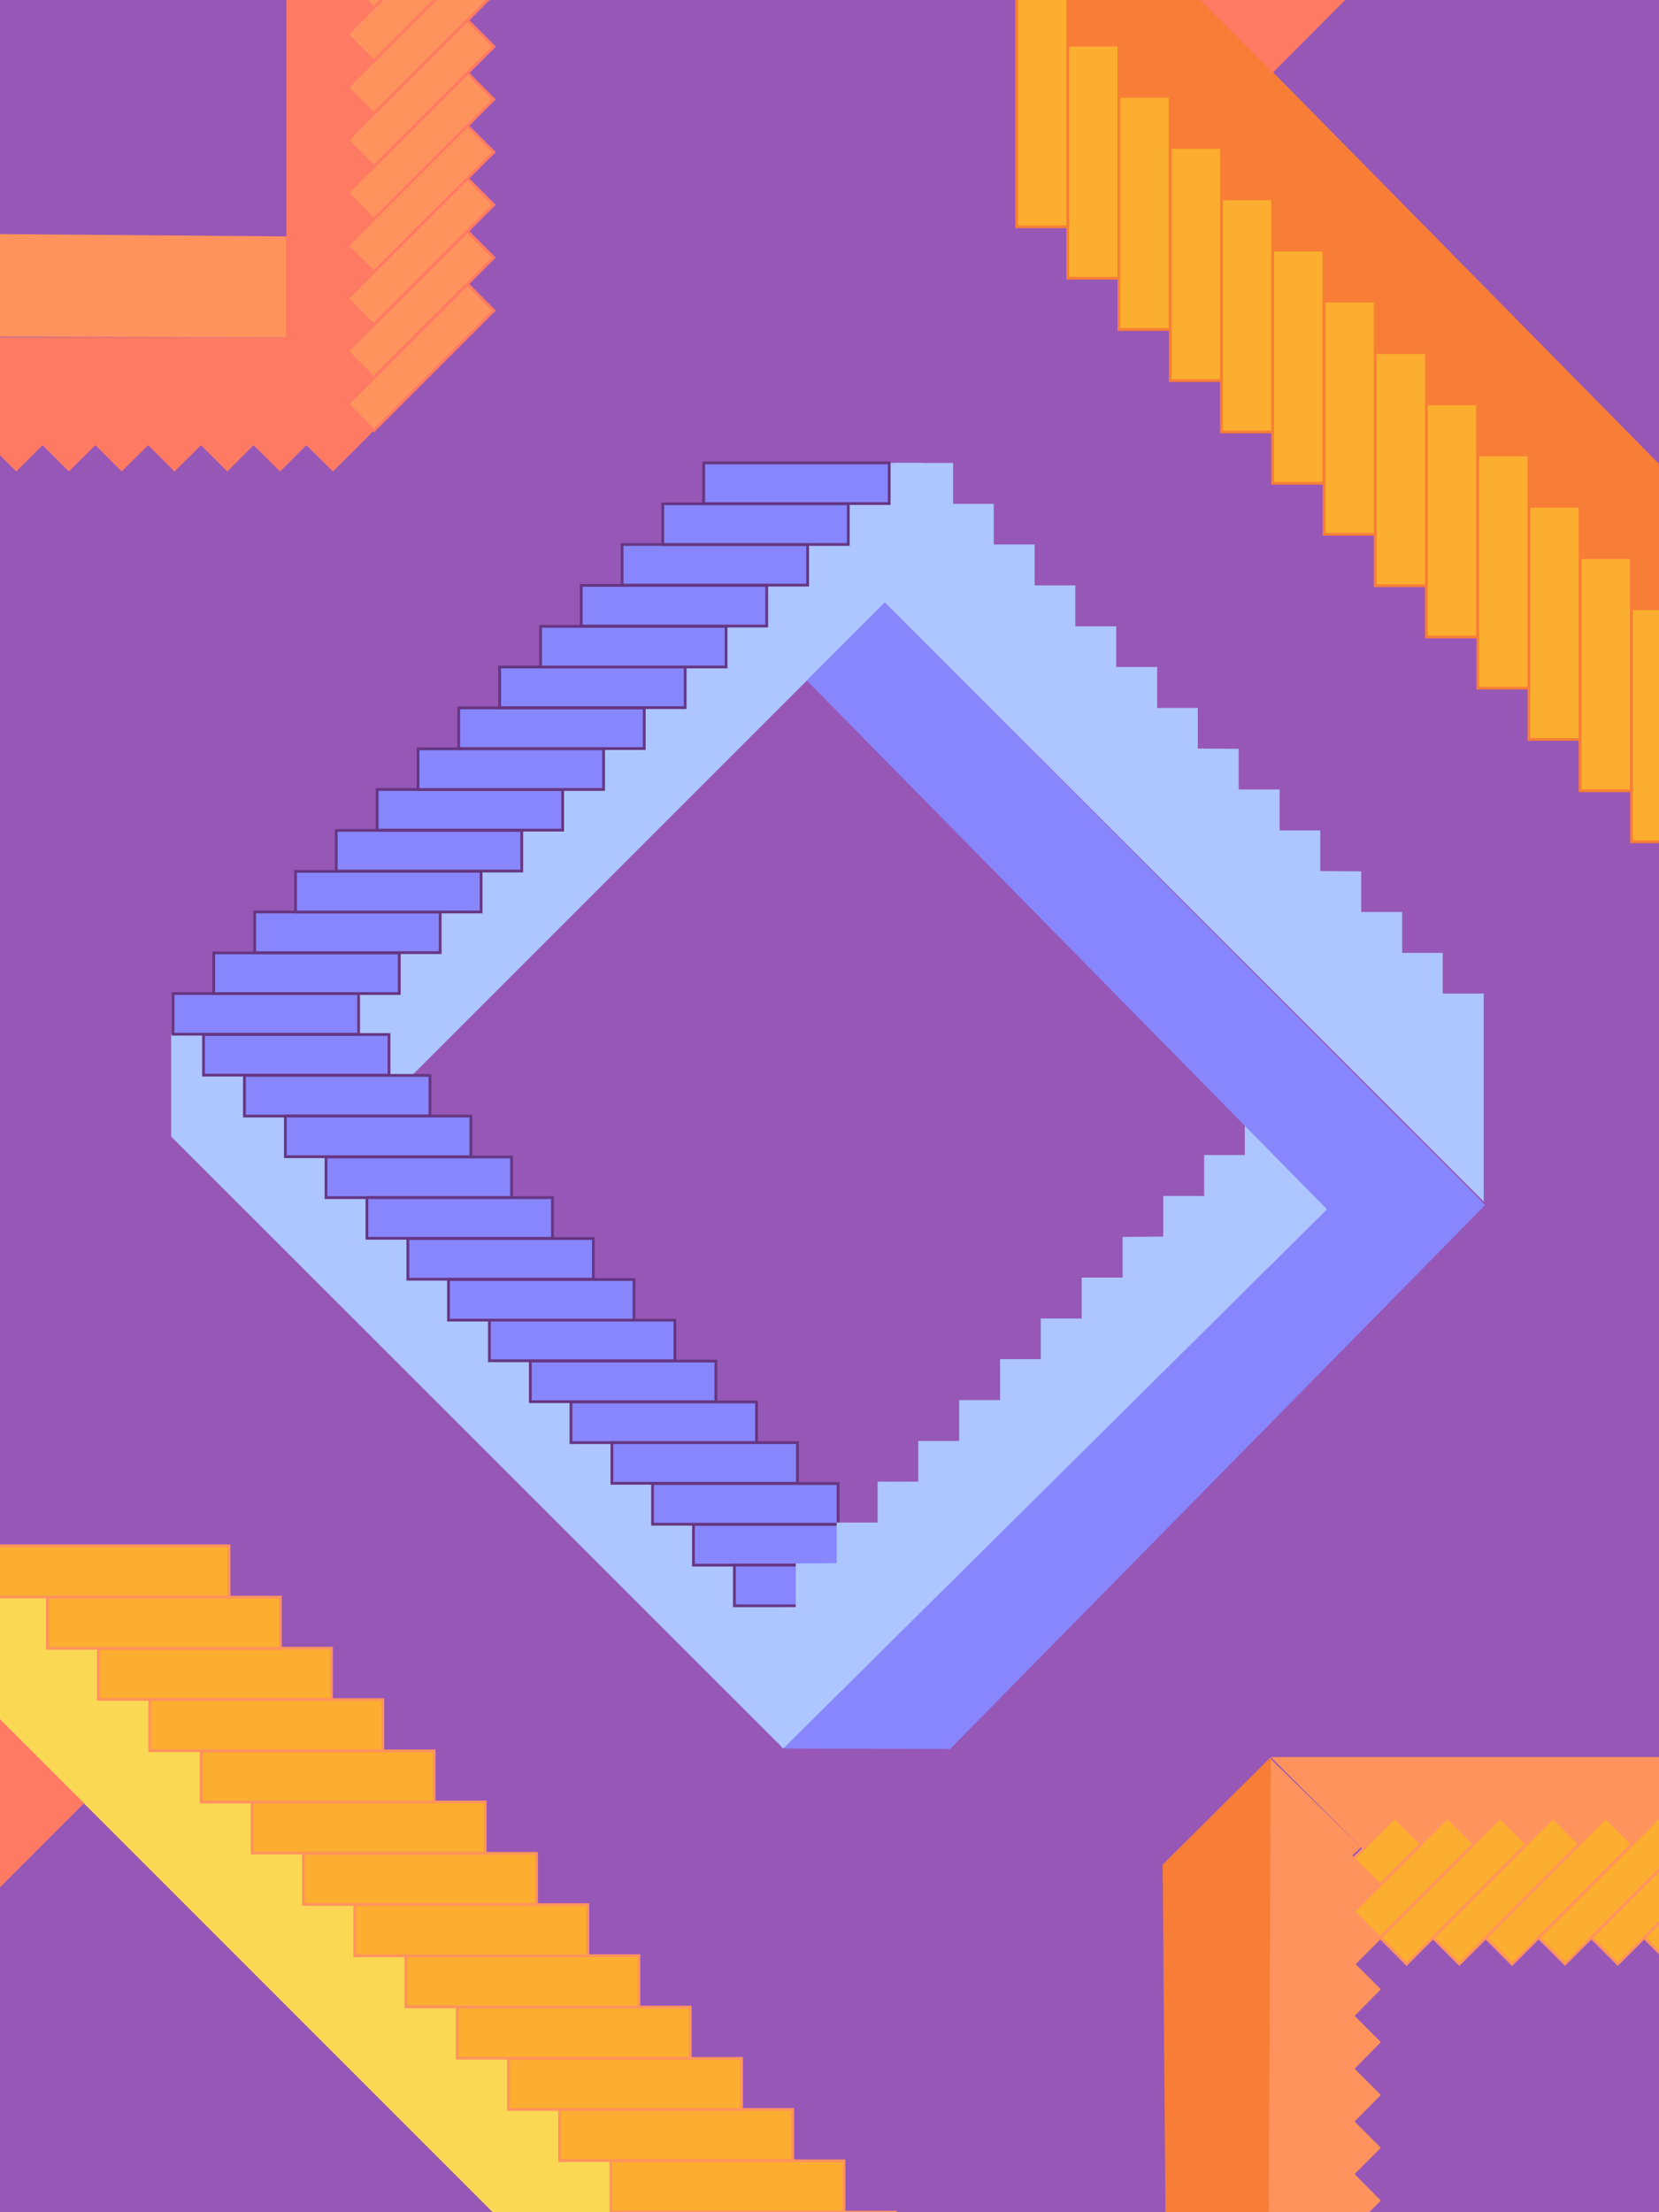 <?xml version="1.0" encoding="utf-8"?>
<!-- Generator: Adobe Illustrator 26.0.1, SVG Export Plug-In . SVG Version: 6.00 Build 0)  -->
<svg version="1.1" id="Layer_1" xmlns="http://www.w3.org/2000/svg" xmlns:xlink="http://www.w3.org/1999/xlink" x="0px" y="0px"
	 viewBox="0 0 600 800" style="enable-background:new 0 0 600 800;" xml:space="preserve">
<style type="text/css">
	.st0{fill:#9657B6;}
	.st1{fill:#ADC6FF;}
	.st2{fill:#8886FC;stroke:#663682;stroke-miterlimit:10;}
	.st3{fill:#8886FC;}
	.st4{fill:#FF935E;}
	.st5{fill:#FBAE2F;stroke:#FF935E;stroke-miterlimit:10;}
	.st6{fill:#F87E37;}
	.st7{fill:#FF7A63;}
	.st8{fill:#FF935E;stroke:#FF7A63;stroke-miterlimit:10;}
	.st9{fill:#FBD854;}
	.st10{fill:#FBAE2F;stroke:#F87E37;stroke-miterlimit:10;}
	.st11{fill:#FBAE2F;}
	.st12{fill:#8FF4EE;}
	.st13{fill:#FC6949;}
	.st14{fill:#663682;}
	.st15{fill:#FB504D;}
	.st16{fill:#AAEEFD;}
	.st17{fill:#8D3A40;}
	.st18{fill:#FFFDFF;}
</style>
<rect x="-1.7" y="-1.8" class="st0" width="602.6" height="803.4"/>
<g>
	<polygon class="st1" points="321.9,167.4 333.6,167.4 333.6,204.3 112.3,425.6 112.3,374.1 130,374.1 130,359.3 144.8,359.3 
		144.8,344.6 159.5,344.6 159.5,329.8 174.3,329.8 174.3,315.1 189.1,315.1 189.1,300.3 203.8,300.3 203.8,285.5 218.6,285.5 
		218.6,270.8 233.4,270.8 233.4,256 248.1,256 248.1,241.2 262.9,241.2 262.9,226.5 277.6,226.5 277.6,211.7 292.4,211.7 
		292.4,196.9 307.2,196.9 307.2,182.2 321.9,182.2 	"/>
	<polygon class="st1" points="521.8,359.3 521.8,344.6 507.1,344.6 507.1,329.8 492.3,329.8 492.3,315.1 477.5,315 477.5,300.3 
		462.8,300.3 462.8,285.5 448,285.5 448,270.8 433.2,270.7 433.2,256 418.5,256 418.5,241.2 403.7,241.2 403.7,226.5 388.9,226.5 
		388.9,211.7 374.2,211.7 374.2,196.9 359.4,196.9 359.4,182.2 344.7,182.2 344.7,167.4 323.5,167.4 320,217.9 536.6,434.5 
		536.6,374.1 536.6,359.3 	"/>
	<polygon class="st1" points="73.6,374.1 61.9,374.1 61.9,411 283.3,632.3 283.3,580.8 265.6,580.8 265.6,566 250.8,566 
		250.8,551.3 236,551.3 236,536.5 221.3,536.5 221.3,521.7 206.5,521.7 206.5,507 191.8,507 191.8,492.2 177,492.2 177,477.4 
		162.2,477.4 162.2,462.7 147.5,462.7 147.5,447.9 132.7,447.9 132.7,433.1 117.9,433.1 117.9,418.4 103.2,418.4 103.2,403.6 
		88.4,403.6 88.4,388.9 73.6,388.9 	"/>
	<g>
		<rect x="73.6" y="374.1" class="st2" width="67.1" height="14.7"/>
		<rect x="88.4" y="388.9" class="st2" width="67.1" height="14.7"/>
		<rect x="103.2" y="403.6" class="st2" width="67.1" height="14.7"/>
		<rect x="117.9" y="418.4" class="st2" width="67.1" height="14.7"/>
		<rect x="132.7" y="433.1" class="st2" width="67.1" height="14.7"/>
		<rect x="147.5" y="447.9" class="st2" width="67.1" height="14.7"/>
		<rect x="162.2" y="462.7" class="st2" width="67.1" height="14.7"/>
		<rect x="177" y="477.4" class="st2" width="67.1" height="14.7"/>
		<rect x="191.8" y="492.2" class="st2" width="67.1" height="14.7"/>
		<rect x="206.5" y="507" class="st2" width="67.1" height="14.7"/>
		<rect x="221.3" y="521.7" class="st2" width="67.1" height="14.7"/>
		<rect x="236" y="536.5" class="st2" width="67.1" height="14.7"/>
		<rect x="250.8" y="551.3" class="st2" width="67.1" height="14.7"/>
		<rect x="265.6" y="566" class="st2" width="67.1" height="14.7"/>
	</g>
	<g>
		<rect x="62.6" y="359.3" class="st2" width="67.1" height="14.7"/>
		<rect x="77.3" y="344.6" class="st2" width="67.1" height="14.7"/>
		<rect x="92.1" y="329.8" class="st2" width="67.1" height="14.7"/>
		<rect x="106.9" y="315.1" class="st2" width="67.1" height="14.7"/>
		<rect x="121.6" y="300.3" class="st2" width="67.1" height="14.7"/>
		<rect x="136.4" y="285.5" class="st2" width="67.1" height="14.7"/>
		<rect x="151.2" y="270.8" class="st2" width="67.1" height="14.7"/>
		<rect x="165.9" y="256" class="st2" width="67.1" height="14.7"/>
		<rect x="180.7" y="241.2" class="st2" width="67.1" height="14.7"/>
		<rect x="195.5" y="226.5" class="st2" width="67.1" height="14.7"/>
		<rect x="210.2" y="211.7" class="st2" width="67.1" height="14.7"/>
		<rect x="225" y="196.9" class="st2" width="67.1" height="14.7"/>
		<rect x="239.7" y="182.2" class="st2" width="67.1" height="14.7"/>
		<rect x="254.5" y="167.4" class="st2" width="67.1" height="14.7"/>
	</g>
	<g>
		<polygon class="st1" points="479.5,435.5 450.2,405.8 450.2,417.7 435.5,417.7 435.5,432.5 420.7,432.5 420.7,447.2 406,447.3 
			406,462 391.2,462 391.2,476.8 376.4,476.8 376.4,491.5 361.7,491.5 361.7,506.3 346.9,506.3 346.9,521.1 332.1,521.1 
			332.1,535.8 317.4,535.8 317.4,550.6 302.6,550.6 302.6,565.3 287.8,565.4 287.8,581.2 283.2,581.2 282.7,632.1 313.4,630.8 
			510.7,434.6 		"/>
	</g>
	<polygon class="st3" points="537.1,435.8 509.5,408 283.3,632.3 343.6,632.5 	"/>
	<polygon class="st3" points="291.8,246.1 320,217.9 537.1,435.8 480.1,437.5 	"/>
</g>
<g>
	<polygon class="st4" points="761.9,666.8 769.5,659.2 745.6,635.4 459.6,635.4 492.9,668.7 504.3,657.3 513.9,666.8 523.4,657.3 
		532.9,666.8 542.5,657.3 552,666.8 561.6,657.3 571.1,666.8 580.6,657.3 590.2,666.8 599.7,657.3 609.3,666.8 618.8,657.3 
		628.4,666.8 637.9,657.3 647.4,666.8 657,657.3 666.5,666.8 676.1,657.3 685.6,666.8 695.1,657.3 704.7,666.8 714.2,657.3 
		723.8,666.8 733.3,657.3 742.9,666.8 752.4,657.3 	"/>
	<g>
		
			<rect x="704.8" y="677" transform="matrix(-0.707 0.707 -0.707 -0.707 1739.015 647.146)" class="st5" width="61.4" height="13.5"/>
		
			<rect x="685.7" y="677" transform="matrix(-0.707 0.707 -0.707 -0.707 1706.438 660.64)" class="st5" width="61.4" height="13.5"/>
		
			<rect x="666.6" y="677" transform="matrix(-0.707 0.707 -0.707 -0.707 1673.86 674.134)" class="st5" width="61.4" height="13.5"/>
		
			<rect x="647.6" y="677" transform="matrix(-0.707 0.707 -0.707 -0.707 1641.283 687.628)" class="st5" width="61.4" height="13.5"/>
		
			<rect x="628.5" y="677" transform="matrix(-0.707 0.707 -0.707 -0.707 1608.705 701.122)" class="st5" width="61.4" height="13.5"/>
		
			<rect x="609.4" y="677" transform="matrix(-0.707 0.707 -0.707 -0.707 1576.128 714.616)" class="st5" width="61.4" height="13.5"/>
		
			<rect x="590.3" y="677" transform="matrix(-0.707 0.707 -0.707 -0.707 1543.551 728.11)" class="st5" width="61.4" height="13.5"/>
		
			<rect x="571.2" y="677" transform="matrix(-0.707 0.707 -0.707 -0.707 1510.973 741.604)" class="st5" width="61.4" height="13.5"/>
		
			<rect x="552.1" y="677" transform="matrix(-0.707 0.707 -0.707 -0.707 1478.396 755.098)" class="st5" width="61.4" height="13.5"/>
		
			<rect x="533.1" y="677" transform="matrix(-0.707 0.707 -0.707 -0.707 1445.819 768.592)" class="st5" width="61.4" height="13.5"/>
		
			<rect x="514" y="677" transform="matrix(-0.707 0.707 -0.707 -0.707 1413.241 782.086)" class="st5" width="61.4" height="13.5"/>
		
			<rect x="494.9" y="677" transform="matrix(-0.707 0.707 -0.707 -0.707 1380.664 795.58)" class="st5" width="61.4" height="13.5"/>
		
			<rect x="475.8" y="677" transform="matrix(-0.707 0.707 -0.707 -0.707 1348.086 809.074)" class="st5" width="61.4" height="13.5"/>
		
			<rect x="456.7" y="677" transform="matrix(-0.707 0.707 -0.707 -0.707 1315.509 822.568)" class="st5" width="61.4" height="13.5"/>
	</g>
	<g>
		<polygon class="st4" points="459.5,889.1 497.6,889.4 489.9,881.7 499.4,872.1 489.9,862.6 499.4,853 489.9,843.5 499.4,833.9 
			489.9,824.4 499.4,814.9 489.9,805.3 499.4,795.8 489.9,786.2 499.4,776.7 489.9,767.2 499.4,757.6 489.9,748.1 499.4,738.5 
			489.9,729 499.4,719.4 489.9,709.9 499.4,700.4 489.9,690.8 499.4,681.3 489.1,671 492.2,668 459.6,636.1 440.6,655.5 
			439.9,909.8 		"/>
	</g>
	<polygon class="st6" points="422.5,926.5 458.3,926.5 459.6,635.4 420.5,674.3 	"/>
</g>
<g>
	<polygon class="st7" points="135,155.8 127.5,163.4 103.6,139.5 103.6,-146.5 137,-113.2 125.5,-101.8 135,-92.3 125.5,-82.7 
		135,-73.2 125.5,-63.6 135,-54.1 125.5,-44.5 135,-35 125.5,-25.5 135,-15.9 125.5,-6.4 135,3.2 125.5,12.7 135,22.2 125.5,31.8 
		135,41.3 125.5,50.9 135,60.4 125.5,70 135,79.5 125.5,89 135,98.6 125.5,108.1 135,117.7 125.5,127.2 135,136.7 125.5,146.3 	"/>
	<polygon class="st7" points="-118.2,161 -108.6,170.5 -99.1,161 -89.6,170.5 -80,161 -70.5,170.5 -60.9,161 -51.4,170.5 -41.8,161 
		-32.3,170.5 -22.8,161 -13.2,170.5 -3.7,161 5.9,170.5 15.4,161 24.9,170.5 34.5,161 44,170.5 53.6,161 63.1,170.5 72.7,161 
		82.2,170.5 91.7,161 101.3,170.5 110.8,161 120.4,170.5 134,156.9 103.6,122 -176.3,122 -137.3,161 -127.7,170.5 	"/>
	<g>
		
			<rect x="121.5" y="-125.6" transform="matrix(-0.707 0.707 -0.707 -0.707 175.67 -310.572)" class="st8" width="61.4" height="13.5"/>
		
			<rect x="121.5" y="-106.6" transform="matrix(-0.707 0.707 -0.707 -0.707 189.164 -277.995)" class="st8" width="61.4" height="13.5"/>
		
			<rect x="121.5" y="-87.5" transform="matrix(-0.707 0.707 -0.707 -0.707 202.658 -245.418)" class="st8" width="61.4" height="13.5"/>
		
			<rect x="121.5" y="-68.4" transform="matrix(-0.707 0.707 -0.707 -0.707 216.152 -212.84)" class="st8" width="61.4" height="13.5"/>
		
			<rect x="121.5" y="-49.3" transform="matrix(-0.707 0.707 -0.707 -0.707 229.646 -180.263)" class="st8" width="61.4" height="13.5"/>
		
			<rect x="121.5" y="-30.2" transform="matrix(-0.707 0.707 -0.707 -0.707 243.14 -147.685)" class="st8" width="61.4" height="13.5"/>
		
			<rect x="121.5" y="-11.1" transform="matrix(-0.707 0.707 -0.707 -0.707 256.634 -115.108)" class="st8" width="61.4" height="13.5"/>
		
			<rect x="121.5" y="7.9" transform="matrix(-0.707 0.707 -0.707 -0.707 270.128 -82.531)" class="st8" width="61.4" height="13.5"/>
		
			<rect x="121.5" y="27" transform="matrix(-0.707 0.707 -0.707 -0.707 283.622 -49.953)" class="st8" width="61.4" height="13.5"/>
		
			<rect x="121.5" y="46.1" transform="matrix(-0.707 0.707 -0.707 -0.707 297.116 -17.376)" class="st8" width="61.4" height="13.5"/>
		
			<rect x="121.5" y="65.2" transform="matrix(-0.707 0.707 -0.707 -0.707 310.61 15.201)" class="st8" width="61.4" height="13.5"/>
		
			<rect x="121.5" y="84.3" transform="matrix(-0.707 0.707 -0.707 -0.707 324.104 47.779)" class="st8" width="61.4" height="13.5"/>
		
			<rect x="121.5" y="103.4" transform="matrix(-0.707 0.707 -0.707 -0.707 337.598 80.356)" class="st8" width="61.4" height="13.5"/>
		
			<rect x="121.5" y="122.4" transform="matrix(-0.707 0.707 -0.707 -0.707 351.092 112.933)" class="st8" width="61.4" height="13.5"/>
	</g>
	<polygon class="st4" points="103.6,85.5 103.6,122 -177.5,121.4 -141.7,83.5 	"/>
</g>
<g>
	<polygon class="st9" points="-1.8,559 -16.5,559 -16.5,605.3 261.4,883.2 261.4,818.4 239.1,818.4 239.1,799.9 220.6,799.9 
		220.6,781.4 202.1,781.4 202.1,762.9 183.5,762.9 183.5,744.3 165,744.3 165,725.8 146.5,725.8 146.5,707.3 127.9,707.3 
		127.9,688.7 109.4,688.7 109.4,670.2 90.9,670.2 90.9,651.7 72.4,651.7 72.4,633.1 53.8,633.1 53.8,614.6 35.3,614.6 35.3,596.1 
		16.8,596.1 16.8,577.5 -1.8,577.5 	"/>
	<g>
		
			<rect x="239.5" y="799.9" transform="matrix(-1 -2.245800e-10 2.245800e-10 -1 563.304 1618.373)" class="st5" width="84.3" height="18.5"/>
		
			<rect x="221" y="781.4" transform="matrix(-1 -2.245370e-10 2.245370e-10 -1 526.238 1581.306)" class="st5" width="84.3" height="18.5"/>
		
			<rect x="202.5" y="762.9" transform="matrix(-1 -2.245800e-10 2.245800e-10 -1 489.171 1544.24)" class="st5" width="84.3" height="18.5"/>
		
			<rect x="183.9" y="744.3" transform="matrix(-1 -2.245800e-10 2.245800e-10 -1 452.105 1507.173)" class="st5" width="84.3" height="18.5"/>
		
			<rect x="165.4" y="725.8" transform="matrix(-1 -2.245587e-10 2.245587e-10 -1 415.038 1470.107)" class="st5" width="84.3" height="18.5"/>
		
			<rect x="146.9" y="707.3" transform="matrix(-1 -2.245800e-10 2.245800e-10 -1 377.972 1433.04)" class="st5" width="84.3" height="18.5"/>
		
			<rect x="128.3" y="688.7" transform="matrix(-1 -2.245800e-10 2.245800e-10 -1 340.905 1395.974)" class="st5" width="84.3" height="18.5"/>
		
			<rect x="109.8" y="670.2" transform="matrix(-1 -2.245370e-10 2.245370e-10 -1 303.839 1358.907)" class="st5" width="84.3" height="18.5"/>
		
			<rect x="91.3" y="651.7" transform="matrix(-1 -2.245587e-10 2.245587e-10 -1 266.772 1321.841)" class="st5" width="84.3" height="18.5"/>
		
			<rect x="72.7" y="633.1" transform="matrix(-1 -2.245370e-10 2.245370e-10 -1 229.706 1284.774)" class="st5" width="84.3" height="18.5"/>
		
			<rect x="54.2" y="614.6" transform="matrix(-1 -2.245800e-10 2.245800e-10 -1 192.639 1247.708)" class="st5" width="84.3" height="18.5"/>
		
			<rect x="35.7" y="596.1" transform="matrix(-1 -2.245587e-10 2.245587e-10 -1 155.573 1210.641)" class="st5" width="84.3" height="18.5"/>
		
			<rect x="17.1" y="577.5" transform="matrix(-1 -2.245800e-10 2.245800e-10 -1 118.506 1173.575)" class="st5" width="84.3" height="18.5"/>
		
			<rect x="-1.4" y="559" transform="matrix(-1 -2.245800e-10 2.245800e-10 -1 81.44 1136.508)" class="st5" width="84.3" height="18.5"/>
	</g>
	<polygon class="st7" points="-16.4,605.3 -16.4,698.9 30.4,652.1 	"/>
</g>
<g>
	<polygon class="st6" points="690.5,259.6 690.5,274.3 644.2,274.3 366.3,-3.6 431.1,-3.6 	"/>
	<g>
		
			<rect x="575.7" y="271.6" transform="matrix(8.979757e-11 -1 1 8.979757e-11 336.965 898.696)" class="st10" width="84.3" height="18.5"/>
		
			<rect x="557.2" y="253.1" transform="matrix(8.981888e-11 -1 1 8.981888e-11 336.965 861.629)" class="st10" width="84.3" height="18.5"/>
		
			<rect x="538.6" y="234.5" transform="matrix(8.979757e-11 -1 1 8.979757e-11 336.965 824.563)" class="st10" width="84.3" height="18.5"/>
		
			<rect x="520.1" y="216" transform="matrix(8.979757e-11 -1 1 8.979757e-11 336.965 787.496)" class="st10" width="84.3" height="18.5"/>
		
			<rect x="501.6" y="197.5" transform="matrix(8.979757e-11 -1 1 8.979757e-11 336.965 750.43)" class="st10" width="84.3" height="18.5"/>
		
			<rect x="483" y="178.9" transform="matrix(8.979757e-11 -1 1 8.979757e-11 336.965 713.363)" class="st10" width="84.3" height="18.5"/>
		
			<rect x="464.5" y="160.4" transform="matrix(8.979757e-11 -1 1 8.979757e-11 336.965 676.297)" class="st10" width="84.3" height="18.5"/>
		
			<rect x="446" y="141.9" transform="matrix(8.979757e-11 -1 1 8.979757e-11 336.965 639.23)" class="st10" width="84.3" height="18.5"/>
		
			<rect x="427.4" y="123.3" transform="matrix(8.979757e-11 -1 1 8.979757e-11 336.965 602.164)" class="st10" width="84.3" height="18.5"/>
		
			<rect x="408.9" y="104.8" transform="matrix(8.979757e-11 -1 1 8.979757e-11 336.965 565.097)" class="st10" width="84.3" height="18.5"/>
		
			<rect x="390.4" y="86.3" transform="matrix(8.979757e-11 -1 1 8.979757e-11 336.965 528.031)" class="st10" width="84.3" height="18.5"/>
		
			<rect x="371.8" y="67.7" transform="matrix(8.981888e-11 -1 1 8.981888e-11 336.965 490.964)" class="st10" width="84.3" height="18.5"/>
		
			<rect x="353.3" y="49.2" transform="matrix(8.979757e-11 -1 1 8.979757e-11 336.965 453.898)" class="st10" width="84.3" height="18.5"/>
		
			<rect x="334.8" y="30.7" transform="matrix(8.979757e-11 -1 1 8.979757e-11 336.965 416.832)" class="st10" width="84.3" height="18.5"/>
	</g>
</g>
<polygon class="st7" points="430.5,-3.6 460.3,26.3 490.1,-3.6 "/>
<path class="st1" d="M929.7,278.8L929,523.2l212.8,122.9l0.7-244.5L929.7,278.8z"/>
<path class="st9" d="M976.2,550.6l-0.1,27.2l-23.7-13.7l0.1-27.2L976.2,550.6z"/>
<path class="st0" d="M976.3,496.1v27.2l-23.7-13.6l0.1-27.2v-0.1L976.3,496.1z"/>
<path class="st3" d="M1000,509.9v27.2l-23.7-13.7v-27.2L1000,509.9z"/>
<path class="st11" d="M976.4,468.8l-0.1,27.4l-23.6-13.7v0.1V455L976.4,468.8z M1023.7,523.5l-0.1,27.3L1000,537v-27.2L1023.7,523.5
	z"/>
<path class="st9" d="M976.5,441.5v0.3l-0.1,26.9L952.7,455l0.1-26.9v-0.3L976.5,441.5z"/>
<path class="st12" d="M1094.5,618.9v27.3l-23.7-13.7v-27.2L1094.5,618.9z"/>
<path class="st3" d="M1094.5,618.9v27.3l23.6-13.7L1094.5,618.9z"/>
<path class="st7" d="M976.2,550.6l-0.1,27.2l23.7-13.7L976.2,550.6z"/>
<path class="st0" d="M1023.7,523.6L1023.7,523.6l23.7,13.7l-0.1,27.2l-23.7-13.7L1023.7,523.6z"/>
<path class="st13" d="M976.6,414.5l-0.1,27l-23.7-13.7v0.3l0.1-27.2L976.6,414.5z"/>
<path class="st0" d="M1071.1,550.9l-0.1,27.2l-23.7-13.6l0.1-27.2v-0.1L1071.1,550.9z"/>
<path class="st4" d="M1047.5,510l-0.1,27.1v0.1l-23.7-13.6v-0.1l0.1-27.2L1047.5,510z"/>
<path class="st14" d="M1000.3,428.2l-0.1,27.3l-23.7-13.7v-0.3l0.1-27L1000.3,428.2z"/>
<path class="st9" d="M976.6,387.4v27.2L952.9,401l0.1-27.2L976.6,387.4z"/>
<path class="st15" d="M1094.8,564.6l-0.1,27.4l-23.7-13.6l0.1-27.5L1094.8,564.6z"/>
<path class="st3" d="M1047.5,482.8v0.1l-0.1,27.1l-23.7-13.6l0.1-27.2L1047.5,482.8z"/>
<path class="st0" d="M1024,441.9l-0.1,27.2l-23.7-13.6l0.1-27.3L1024,441.9z"/>
<path class="st4" d="M1047.5,455.5v27.2l-23.7-13.7l0.1-27.1L1047.5,455.5z"/>
<path class="st13" d="M1118.5,551.2l-0.1,27.2l-23.7-13.7l0.1-27.2L1118.5,551.2z"/>
<path class="st16" d="M1047.5,482.9l23.6,13.7l23.7,13.7l-0.1,54.3l-47.4-27.4l0.1-27.1l-23.7-13.7l-0.1,27.1l-23.7-13.6l-23.7-13.7
	l0.1-27.4l0.1-26.9l23.7,13.7l23.7,13.6l-0.1,27.2l23.7,13.6L1047.5,482.9z"/>
<path class="st0" d="M1071.3,469.4l-0.1,27.2l-23.6-13.7v-27.2L1071.3,469.4z"/>
<path class="st1" d="M1047.7,428.4l-0.1,27.2l-23.6-13.7v-27.1L1047.7,428.4z"/>
<path class="st0" d="M1118.5,523.9v27.2l-23.7-13.7v-27.1L1118.5,523.9z"/>
<path class="st14" d="M1095,482.9l-0.1,27v0.2l-23.7-13.6l0.1-27.2L1095,482.9z"/>
<path class="st15" d="M1118.7,496.4l-0.1,27.2l-23.7-13.6l0.1-27v-0.3L1118.7,496.4z"/>
<path class="st9" d="M1071.5,387.6l-0.1,27.2l-23.7-13.7l0.1-27.2L1071.5,387.6z"/>
<path class="st4" d="M1118.9,442.2l-0.1,27.2l-23.7-13.7l0.1-27.2L1118.9,442.2z"/>
<path class="st3" d="M1118.9,414.9v27.2l-23.7-13.6v-27.3L1118.9,414.9z"/>
<path class="st6" d="M1024.1,387.5l23.7,13.6l-0.1,27.2l-23.8-13.7L1024.1,387.5z"/>
<path class="st0" d="M1095.2,401.4v27.2l-23.7-13.7l0.1-27.2L1095.2,401.4z M1047.9,373.9l-0.1,27.2l-23.7-13.6l0.1-27.3
	L1047.9,373.9z"/>
<path class="st3" d="M976.7,360.1l-0.1,27.2L953,373.8v-27.3L976.7,360.1z"/>
<path class="st15" d="M1000.5,346.5l-0.1,27.3l-23.7-13.7l0.1-27.2L1000.5,346.5z"/>
<path class="st16" d="M1047.8,401.1l47.4,27.4l-0.1,27.2L1095,483l-23.7-13.6l-23.8-13.7l0.1-27.3l-23.7-13.6V442l-23.6-13.7
	l-23.7-13.7v-27.2l0.1-27.2l47.4,27.4l-0.1,27.1l23.7,13.7L1047.8,401.1z"/>
<path class="st11" d="M1118.8,469.4l-0.1,26.9l-23.7-13.7v0.3l0.1-27.2L1118.8,469.4z"/>
<path class="st9" d="M1118.5,578.4l-0.1,27.3l-23.7-13.7l0.1-27.4L1118.5,578.4z"/>
<path class="st15" d="M1343.2,592.1l-0.1,27.2l-23.7-13.7l0.1-27.2L1343.2,592.1z"/>
<path class="st4" d="M1366.7,578.4l-23.5,13.7l-23.7-13.7l23.5-13.7L1366.7,578.4z"/>
<path class="st17" d="M1343.2,592.1l-0.1,27.2l23.7-13.7l-0.1-27.2L1343.2,592.1z"/>
<path class="st0" d="M1047.1,591.7l-23.6,13.6l-23.8-13.6l23.6-13.7L1047.1,591.7z"/>
<path class="st14" d="M1023.5,605.2l-0.1,27.3l23.7-13.7v-27.2L1023.5,605.2z"/>
<g>
	<path class="st16" d="M928.5,550.5L905,564.2l-23.7-13.7l23.5-13.7L928.5,550.5z"/>
</g>
<g>
	<path class="st0" d="M905,564.2l-0.1,27.2l23.7-13.7l-0.1-27.2L905,564.2z"/>
</g>
<g>
	<path class="st13" d="M976.8,332.9l-0.1,27.2L953,346.4l0.1-27.2L976.8,332.9z"/>
</g>
<g>
	<path class="st6" d="M1023.5,605.2l-0.1,27.2l-23.7-13.6l0.1-27.3L1023.5,605.2z"/>
</g>
<g>
	<path class="st3" d="M1024.2,360.2l-0.1,27.2l-23.7-13.6l0.1-27.3L1024.2,360.2z"/>
</g>
<g>
	<path class="st1" d="M905,564.2l-0.1,27.2l-23.7-13.7l0.1-27.2L905,564.2z"/>
</g>
<g>
	<path class="st4" d="M1331.3,320.6l23.7-13.5l-0.1,27.4l-23.7,13.4L1331.3,320.6z"/>
	<path class="st15" d="M1142.4,401l0.2-0.1l23.5-13.3l-0.1,27.3l-23.6,13.3l-0.1,0.1L1142.4,401z"/>
	<path class="st0" d="M1355.4,279.9l-1.2,245.6l-212.8,120.7l1.2-245.2L1355.4,279.9z"/>
	<path class="st14" d="M1212.8,415.1l71-40.3l-0.1,27.3l23.7-13.4l-0.4,79.1v2.8l-23.7,13.5l-0.1,27.3l-23.7,13.5l0.3-54.7
		l23.6-13.4l0.2-27.4l-23.7,13.5l0.1-27.4l-23.7,13.5l-0.1,27.3l-23.7,13.4l-0.1,27.4l23.7-13.5l-0.3,54.7l-23.7,13.4l0.2-27.3
		l-23.7,13.4l0.4-82l23.7-13.4L1212.8,415.1z"/>
	<path class="st11" d="M1306.9,498l-0.2,27.3l23.7-13.4l0.1-27.3L1306.9,498z"/>
	<path class="st1" d="M1307.1,443.4l23.7-13.4l-0.1,27.3l-23.8,13.4v-2.8L1307.1,443.4z"/>
	<path class="st4" d="M1235.7,565.7l23.7-13.4l-0.2,27.1v0.2l-23.7,13.5v-0.2L1235.7,565.7z"/>
	<path class="st9" d="M1236.1,483.6l23.8-13.5l-0.3,27.4l-23.7,13.5L1236.1,483.6z"/>
	<path class="st0" d="M1259.5,497.5l0.2-27.3l-0.3,54.7L1259.5,497.5z"/>
	<path class="st1" d="M1235.9,511l23.7-13.5l-0.1,27.4l-23.7,13.4L1235.9,511z M1259.9,442.9l23.7-13.5l-0.2,27.4l-23.6,13.4
		L1259.9,442.9z"/>
	<path class="st0" d="M1236.1,483.6l-0.2,27.4l-0.1,27.3L1236.1,483.6z"/>
	<path class="st7" d="M1236.2,456.4l23.7-13.4l-0.1,27.3l-23.7,13.4L1236.2,456.4z"/>
	<path class="st1" d="M1283.9,347.4l23.7-13.4l-0.2,27.3l-23.7,13.5L1283.9,347.4z"/>
	<path class="st15" d="M1236.3,429l23.7-13.5l-0.1,27.4l-23.7,13.4L1236.3,429z"/>
	<path class="st13" d="M1212.4,469.8l23.7-13.4l-0.1,27.3l-23.6,13.5V469.8z"/>
	<path class="st1" d="M1164.9,551.4l23.7-13.5l-0.2,27.4l-23.6,13.4L1164.9,551.4z"/>
	<path class="st9" d="M1165.3,469.4l23.7-13.5l-0.2,27.4l-23.6,13.4L1165.3,469.4z"/>
	<path class="st6" d="M1189.4,373.9l23.7-13.4v0.2l-0.2,27.1l-23.7,13.5l0.2-27.2V373.9z"/>
	<g>
		<path class="st9" d="M1330.9,402.6l23.7-13.5l-0.1,27.4l-23.7,13.4L1330.9,402.6z"/>
	</g>
</g>
<g>
	<path class="st16" d="M1141.1,155.8l212.8,122.9l-211.4,122.9L929.7,278.8L1141.1,155.8z"/>
</g>
<path class="st11" d="M1259.9,470.2l-23.7-13.9l0.1-27.3L1260,443L1259.9,470.2z"/>
<path class="st9" d="M1259.9,442.9l-23.7-13.9l23.7-13.5l23.6,13.9L1259.9,442.9z"/>
<path class="st11" d="M1235.5,593.1l-23.6-13.9l0.1-27.4l23.6,13.9L1235.5,593.1z"/>
<path class="st9" d="M1235.7,565.7l-23.6-13.9l23.6-13.4l23.7,13.9L1235.7,565.7z"/>
<path class="st11" d="M1000.2,455.5l23.8-13.6v27.2l-23.7,14.4L1000.2,455.5z"/>
<g>
	<path class="st4" d="M1000.2,455.5l0.1,28l-23.9-14.8l0.1-27L1000.2,455.5z"/>
</g>
<path class="st9" d="M1000.3,428.2l-23.8,13.5l23.7,13.8l23.8-13.6L1000.3,428.2z"/>
<path class="st3" d="M1047.5,509.9l23.8-13.5l-0.2,54.4l-23.5-13.3L1047.5,509.9z"/>
<g>
	<path class="st4" d="M1047.5,509.9l0.1,27.6l-23.9-14.1l0.1-27.2L1047.5,509.9z"/>
</g>
<path class="st3" d="M1023.9,469.1l23.6,40.8l23.8-13.5L1023.9,469.1z"/>
<path class="st14" d="M1047.4,482.8l-23.6,13.5l23.5,13.7l23.8-13.5L1047.4,482.8z M1094.9,510.1l-47.3,27.3l23.5,13.4l23.8-13.4
	V510.1z M1071.1,550.9l23.7,13.7l0.1-27.1L1071.1,550.9z"/>
<path class="st3" d="M1283.3,484.1l-23.4-13.9l-0.3,27.3l23.6,13.9L1283.3,484.1z M1306.9,388.8l-23.4,13.4l-0.2,54.7l23.6,13.8
	V388.8z"/>
<path class="st3" d="M1283.8,374.9l-23.6,13.4l23.6,13.9V374.9z M1212.7,469.8l-23.7-13.9l-0.2,27.4l23.7,13.9L1212.7,469.8z
	 M1236.3,429l-23.5-13.9l-0.1,27.3l23.5,13.9L1236.3,429z M1235.9,483.6l-23.4,13.5l-0.2,27.3l23.5,13.9L1235.9,483.6z"/>
<path class="st14" d="M1283.2,511.4l-23.6-13.9l-0.1,27.4L1283.2,511.4z"/>
<g>
	<path class="st3" d="M1142.4,379.6l173.7-100.9l-174.9-100.9L967.6,278.8L1142.4,379.6"/>
	<path class="st11" d="M967.6,266.9l174.8,101v11.9l-174.8-101V266.9z"/>
</g>
<g>
	<path class="st3" d="M1141.2,165.9L1316,266.9l-173.6,101l-174.8-101L1141.2,165.9z M1142.4,366.1l170.8-99.3l-172-99.3
		l-170.8,99.3L1142.4,366.1"/>
	<path class="st14" d="M1287.9,266.9l-145.6,84.7l-146.6-84.7l145.6-84.6L1287.9,266.9z"/>
	<path class="st18" d="M1141.2,167.6l172,99.2l-170.8,99.3l-172-99.3L1141.2,167.6z M1142.3,351.5l145.6-84.7l-146.6-84.6
		l-145.6,84.6L1142.3,351.5"/>
</g>
<path class="st14" d="M1141.3,182.2v121.3l41.8,24.2l104.8-60.9L1141.3,182.2z"/>
<path class="st3" d="M1178.1,266.4h29.2v-145c0-9.9-8.1-18-18-18H1178L1178.1,266.4L1178.1,266.4z"/>
<path class="st14" d="M1183.1,327.8l-41.8-24.2l-41,23.8l42,24.2L1183.1,327.8z"/>
<path class="st4" d="M1315.9,266.9v11.9l-173.5,100.9v-11.8L1315.9,266.9z M1174.3,332.9l-32,18.6l-36.3-20.9l28.8-248.9
	c1-8.5,13.4-8.4,14.3,0.1L1174.3,332.9L1174.3,332.9z"/>
<path class="st7" d="M1174.3,332.9l-32,18.6l0.2-270.6c0-4.2,6.1-4.5,6.5-0.3L1174.3,332.9z"/>
<g>
	<circle class="st6" cx="1142.4" cy="50.4" r="35.4"/>
	<path class="st13" d="M1124.8,19.5c16-9.2,36.4-3.7,45.6,12.3c9.2,16,3.7,36.4-12.3,45.6s-36.4,3.7-45.6-12.3
		C1103.4,49.2,1108.9,28.8,1124.8,19.5c-17,9.8-22.8,31.4-13.1,48.4c9.8,17,31.4,22.8,48.4,13.1s22.8-31.4,13.1-48.4
		C1163.4,15.6,1141.8,9.9,1124.8,19.5z"/>
	
		<ellipse transform="matrix(0.915 -0.403 0.403 0.915 84.184 458.599)" class="st18" cx="1131.2" cy="29.4" rx="15.3" ry="8.2"/>
</g>
<g>
	<path class="st4" d="M1044.4,58.2l80.6,116.2l6.7-51l-80.9-70.9c-1.4-1.3-3.6-1.4-5.2-0.4C1043.4,53.4,1042.9,56.2,1044.4,58.2
		L1044.4,58.2z"/>
</g>
<g>
	<path class="st4" d="M1099.3,125.1l-48.1-1.7l-1.5,5.7l60,11L1099.3,125.1z"/>
	<circle class="st7" cx="1038.4" cy="122.1" r="28.4"/>
	
		<ellipse transform="matrix(0.829 -0.559 0.559 0.829 116.385 593.056)" class="st18" cx="1027.9" cy="106.2" rx="12" ry="6.4"/>
	<path class="st15" d="M1038.4,93.7c-14.4,0-26.2,11.7-26.2,26.2s11.7,26.2,26.2,26.2c14.4,0,26.2-11.7,26.2-26.2
		S1052.9,93.7,1038.4,93.7c15.7,0,28.4,12.7,28.4,28.4s-12.7,28.4-28.4,28.4c-15.7,0-28.4-12.7-28.4-28.4
		C1010.1,106.3,1022.8,93.7,1038.4,93.7z"/>
</g>
<path class="st4" d="M1139.4,164l46.1-34.6l-1.4-34.3h5.2l5.9,29.4l32.4-24.8l3.8,2.6l-76.7,79c-6.6,6.8-18.1,3.2-19.7-6.1
	C1134.2,171,1135.9,166.6,1139.4,164z"/>
<path class="st9" d="M1183.1,225.6h-7.2v5c0,8-3.9,15.2-9.9,19.6l0.5,4.9h11.8v5.4l-37.3,0.2c-12.2,1.4-21.8,11.8-21.8,24.4V300
	c0,13.6,11,24.5,24.5,24.5h10.2c13.6,0,24.5-11,24.5-24.5v-4.7h-30v-5.4h34.6c13.6,0,24.5-11,24.5-24.5v-15.2
	C1207.7,236.6,1196.7,225.6,1183.1,225.6L1183.1,225.6z M1124.5,146.5h24.6l2.3-29.6h-8.8c-9.9,0-18,8.1-18,18L1124.5,146.5
	L1124.5,146.5z"/>
<g>
	<path class="st4" d="M1140.3,226.8l72.5-40.7l6.2,5l-65.8,53c-6.1,5.7-16,2.7-18-5.3C1134,234.1,1136.1,229.2,1140.3,226.8z"/>
	<circle class="st4" cx="1213.2" cy="192.9" r="26.6"/>
	
		<ellipse transform="matrix(0.867 -0.499 0.499 0.867 71.891 623.9)" class="st18" cx="1203.9" cy="177.4" rx="12.4" ry="6.6"/>
	<path class="st13" d="M1199.9,169.9c12-6.9,27.3-2.8,34.2,9.2s2.8,27.3-9.2,34.2s-27.3,2.8-34.2-9.2
		C1183.7,192.1,1187.9,176.8,1199.9,169.9c-12.7,7.3-17.1,23.6-9.8,36.3c7.3,12.7,23.6,17.1,36.3,9.8s17.1-23.6,9.8-36.3
		C1228.9,166.9,1212.6,162.6,1199.9,169.9z"/>
</g>
<path class="st9" d="M1069.1,158.1h-8.6c-13.6,0-24.5,11-24.5,24.5v15.2c0,13.6,11,24.5,24.5,24.5h34.6v13.9l22.3-0.7l3.2-31
	c-3.9-6.2-10.4-10.5-18-11.4l-37.3-0.2v-5.4h59.7c9.9,0,18-8.1,18-18v-11.6h-73.9V158.1L1069.1,158.1z"/>
<g>
	<path class="st4" d="M1093,30.5l-11.5,70.1l-7.8-8.9l16.2-62.4L1093,30.5z"/>
	<path class="st4" d="M1085.7,54.2l-7.7-14.6l-3-1.2l7,25.2L1085.7,54.2z"/>
</g>
<circle class="st3" cx="1166.4" cy="309.4" r="5.1"/>
<g>
	<path class="st3" d="M1151.4,191.2h-5.1c-13.6,0-24.5,11-24.5,24.5v4.7h24.9v5.4h-59.8c-13.6,0-24.5,11-24.5,24.5v11.6
		c0,13.3,10.6,24.1,23.9,24.5h24.9l3-25.9h-24.8l0.1-5.5h62.1l2.8-0.2c12.2-1.4,21.8-11.8,21.8-24.4v-14.6
		C1175.8,202.2,1164.8,191.2,1151.4,191.2L1151.4,191.2z"/>
	<ellipse class="st9" cx="1134" cy="206.4" rx="5.1" ry="5.1"/>
</g>
<path class="st3" d="M1178.1,103.5h-4.8c-13.6,0-24.5,11-24.5,24.5v6.1H1121V89.8c0-5.9-4.8-10.7-10.7-10.7h-7.8
	c-5.9,0-10.7,4.8-10.7,10.7v55.6c0,9.9,8.1,18,18,18h50.5c9.9,0,18-8.1,18-18v-41.9H1178.1z"/>
</svg>

